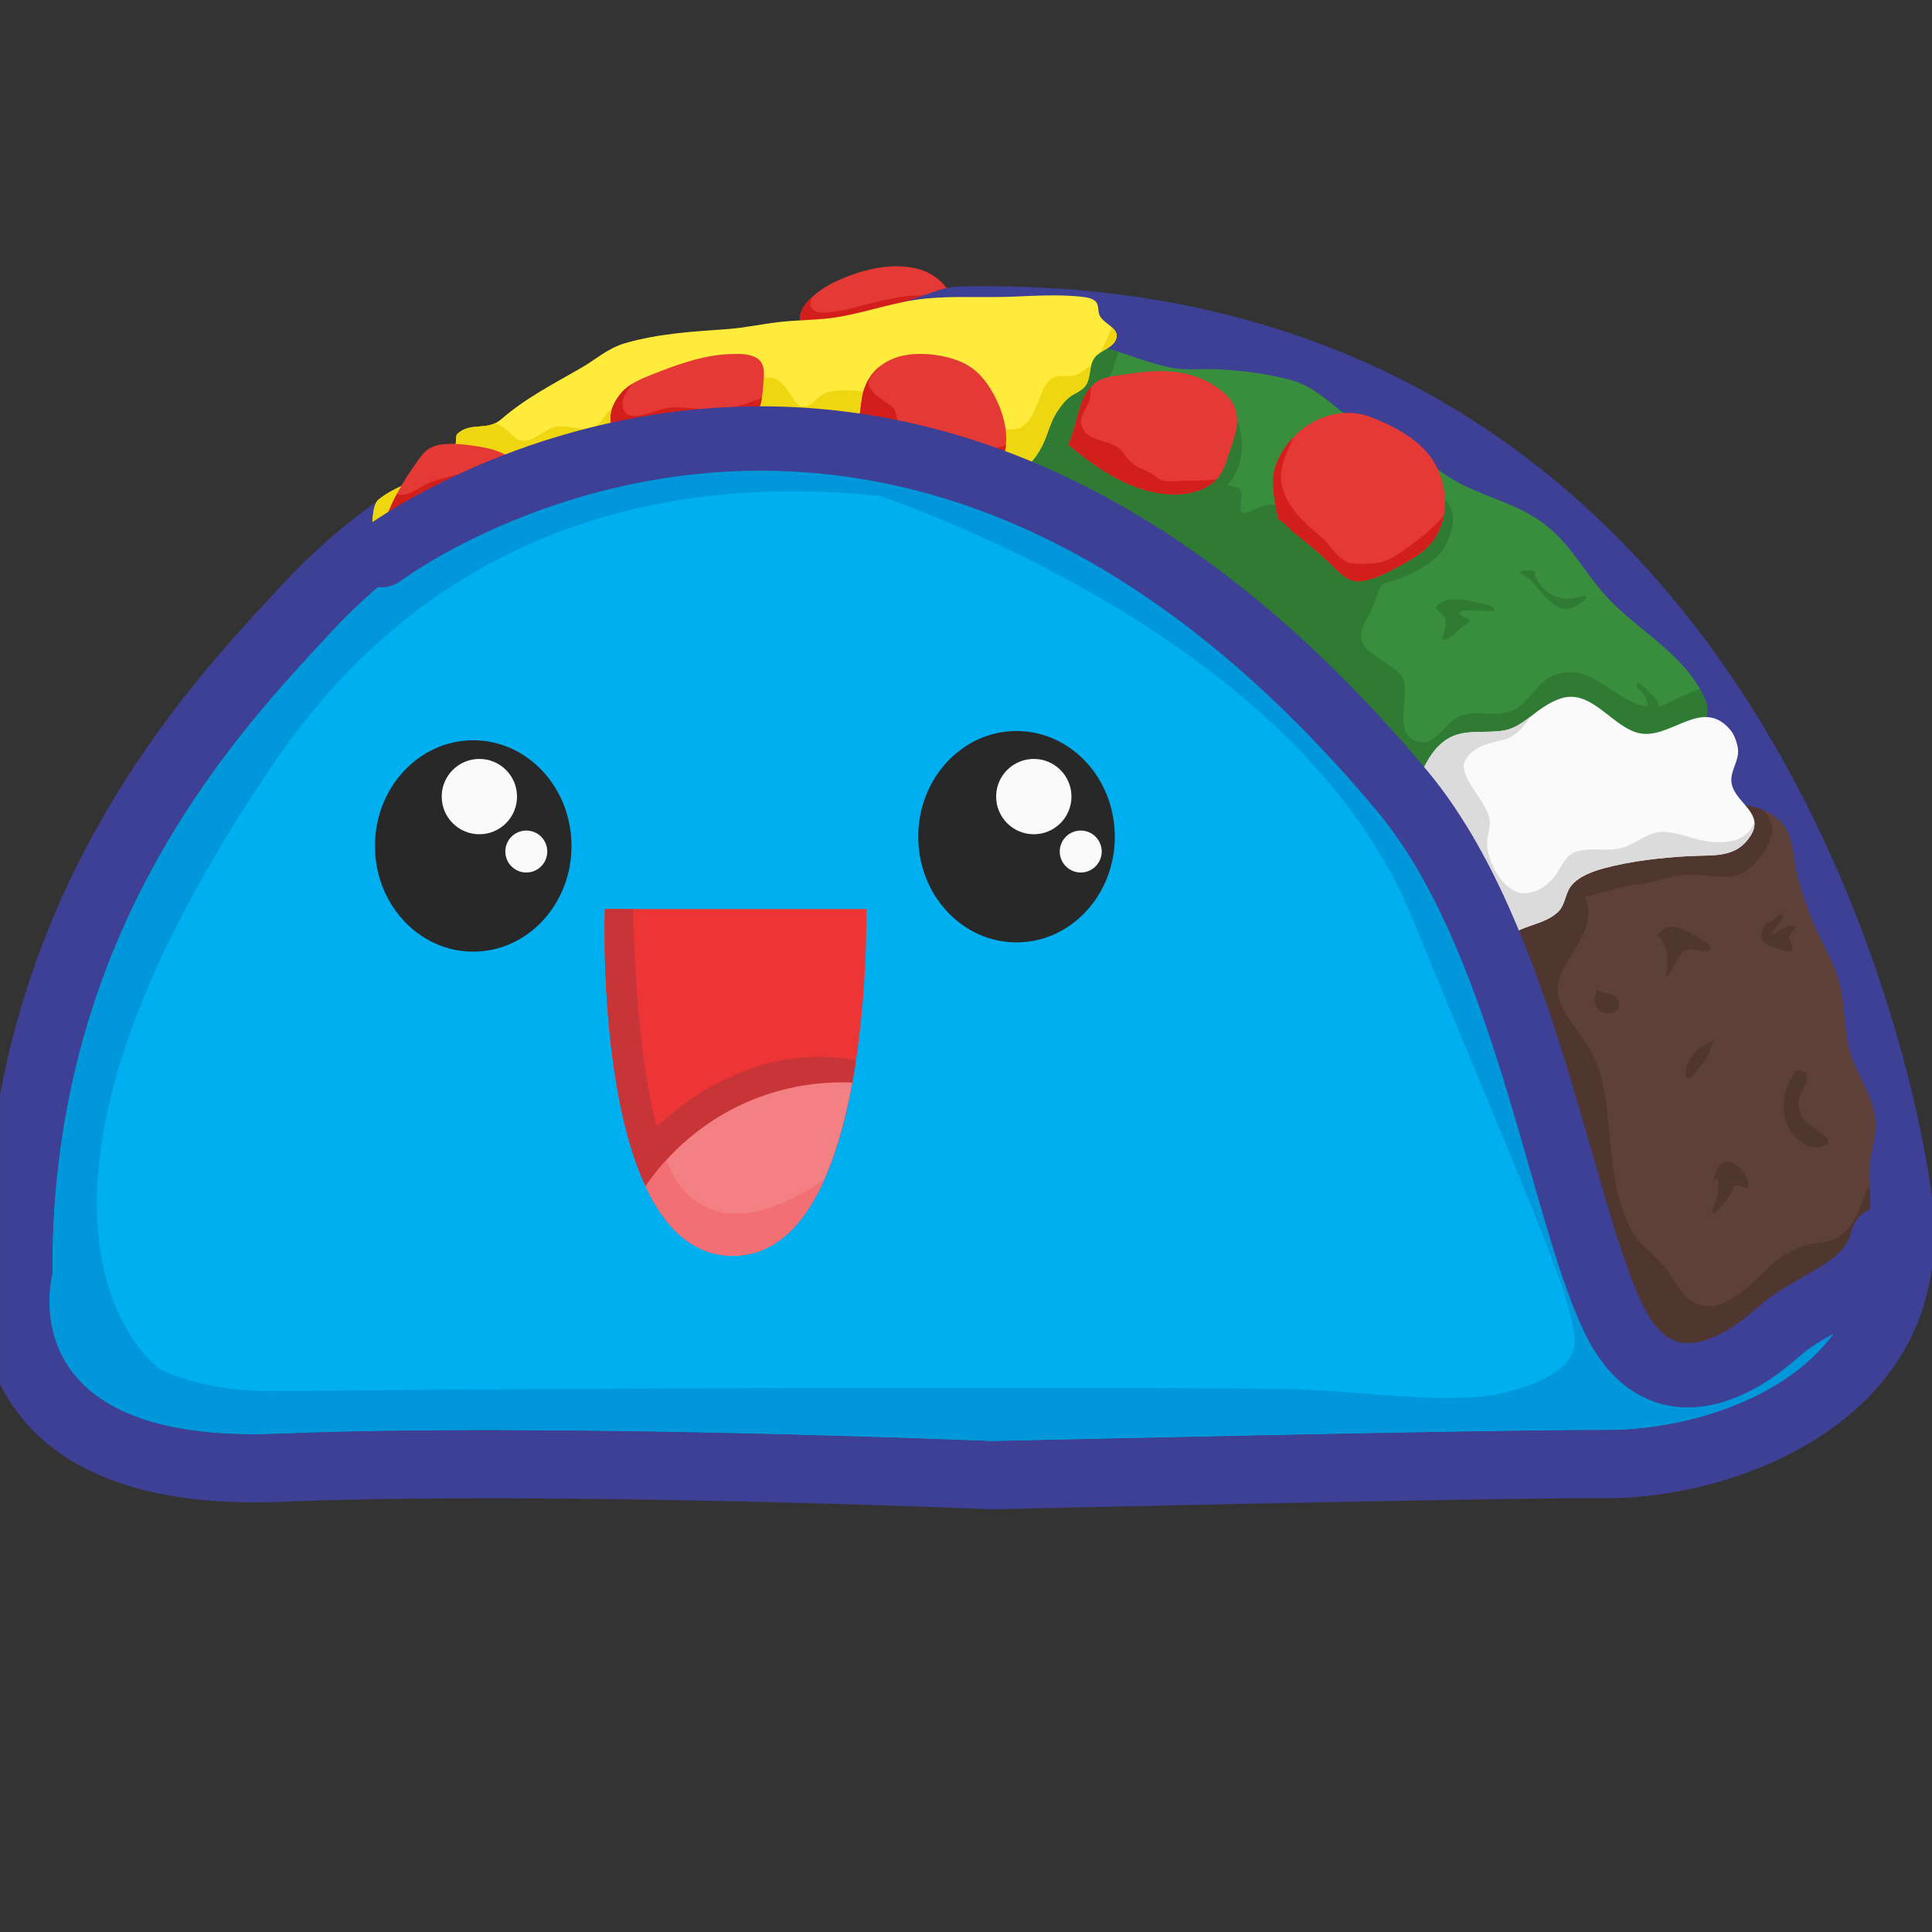 <?xml version="1.0" encoding="UTF-8" standalone="no"?><!DOCTYPE svg PUBLIC "-//W3C//DTD SVG 1.1//EN" "http://www.w3.org/Graphics/SVG/1.1/DTD/svg11.dtd"><svg width="100%" height="100%" viewBox="0 0 192 192" version="1.1" xmlns="http://www.w3.org/2000/svg" xmlns:xlink="http://www.w3.org/1999/xlink" xml:space="preserve" xmlns:serif="http://www.serif.com/" style="fill-rule:evenodd;clip-rule:evenodd;stroke-linecap:round;stroke-linejoin:round;stroke-miterlimit:1.5;"><rect x="0" y="0" width="192" height="192" fill="#333333" stroke="none"/><rect id="glimtaco" x="0.004" y="0.219" width="192" height="192" style="fill:none;"/><clipPath id="_clip1"><rect x="0.004" y="0.219" width="192" height="192"/></clipPath><g clip-path="url(#_clip1)"><g><g><path d="M79.492,31.629c-0,-1.509 2.158,-2.963 3.269,-3.513c2.505,-1.241 5.863,-2.164 8.63,-1.347c1.351,0.399 2.606,1.404 3.196,2.704c0.202,0.446 0.51,1.053 0.14,1.499c-0.803,0.968 -2.977,0.894 -4.11,0.989c-1.408,0.118 -2.814,0.314 -4.213,0.509c-1.42,0.198 -2.83,0.464 -4.25,0.652c-0.999,0.132 -1.83,0.319 -2.494,-0.548" style="fill:#e53935;"/><clipPath id="_clip2"><path d="M79.492,31.629c-0,-1.509 2.158,-2.963 3.269,-3.513c2.505,-1.241 5.863,-2.164 8.63,-1.347c1.351,0.399 2.606,1.404 3.196,2.704c0.202,0.446 0.51,1.053 0.14,1.499c-0.803,0.968 -2.977,0.894 -4.11,0.989c-1.408,0.118 -2.814,0.314 -4.213,0.509c-1.42,0.198 -2.83,0.464 -4.25,0.652c-0.999,0.132 -1.83,0.319 -2.494,-0.548"/></clipPath><g clip-path="url(#_clip2)"><path d="M82.215,27.985c-0.677,0.271 -1.352,1.108 -1.594,1.767c-0.233,0.637 0.013,1.114 0.68,1.261c0.268,0.059 0.543,0.06 0.815,0.043c1.851,-0.114 3.646,-0.758 5.446,-1.155c0.81,-0.178 1.622,-0.365 2.447,-0.462c0.72,-0.084 1.441,-0.033 2.159,-0.158c0.928,-0.162 1.775,-0.564 2.689,-0.768c1.006,-0.226 2.093,-0.433 3.015,0.142c0.315,0.195 0.698,0.473 0.671,0.888c-0.034,0.535 -0.501,1.071 -0.845,1.441c-1.09,1.172 -2.676,1.785 -4.179,2.219c-2.889,0.832 -5.945,0.756 -8.924,0.879c-0.898,0.037 -1.796,0.061 -2.695,0.081c-0.546,0.013 -1.177,0.092 -1.71,-0.061c-0.602,-0.172 -0.917,-0.776 -1.195,-1.288c-0.692,-1.275 -0.944,-2.925 -0.02,-4.185c0.703,-0.958 2.017,-1.587 2.987,-2.247" style="fill:#d21f1b;"/></g><g><path d="M5.197,126.639c0,0 -4.588,16.957 22.482,15.848c27.07,-1.109 70.947,0.737 70.947,0.737c-0,-0 50.862,-1.169 60.996,-1.106c10.133,0.064 27.959,-5.452 25.614,-22.666c-2.345,-17.214 -18.975,-85.804 -89.743,-84.215l-46.438,16.033c0,-0 -7.566,2.275 -16.216,11.609c-8.651,9.335 -27.868,29.183 -27.642,63.76Z" style="fill:#00afef;"/><clipPath id="_clip3"><path d="M5.197,126.639c0,0 -4.588,16.957 22.482,15.848c27.07,-1.109 70.947,0.737 70.947,0.737c-0,-0 50.862,-1.169 60.996,-1.106c10.133,0.064 27.959,-5.452 25.614,-22.666c-2.345,-17.214 -18.975,-85.804 -89.743,-84.215l-46.438,16.033c0,-0 -7.566,2.275 -16.216,11.609c-8.651,9.335 -27.868,29.183 -27.642,63.76Z"/></clipPath><g clip-path="url(#_clip3)"><path d="M8.146,99.55c-0,0 -13.053,39.054 19.349,38.699c32.401,-0.356 88.653,-0.442 101.168,-0.185c12.515,0.258 28.639,5.081 32.801,-11.056c4.162,-16.137 17.994,9.75 25.983,-2.765l-2.001,32.249l-168.455,10.135c-0,0 -23.26,-31.788 -23.634,-33.907c-0.373,-2.119 14.789,-33.17 14.789,-33.17" style="fill:#0098da;"/><path d="M115.211,56.618c-0,-0 -56.649,-26.938 -88.085,19.345c-31.435,46.283 -11.139,60.98 -10.135,60.709l-5.16,15.213l-18.48,-62.668l51.136,-54.007l60.22,-8.634l10.504,30.042Z" style="fill:#0098da;"/><path d="M84.621,48.321c-0,0 43.491,13.158 55.651,42.753c12.161,29.594 17.253,40.371 16.033,43.305c-1.221,2.933 -6.545,4.056 -10.32,4.791c-3.775,0.735 13.268,-0 13.268,-0l13.268,-23.588l-40.173,-81.062l-48.833,-7.944l1.106,21.745Z" style="fill:#0098da;"/></g><path d="M-1.572,126.04c-0.454,2.816 -0.943,10.18 4.797,16.07c3.833,3.934 10.974,7.702 24.731,7.138c26.856,-1.1 70.385,0.737 70.385,0.737c0.147,0.006 0.294,0.007 0.44,0.004c0,-0 50.698,-1.168 60.798,-1.104c13.144,0.083 35.404,-8.019 32.362,-30.346c-2.517,-18.474 -20.654,-91.773 -96.6,-90.066c-0.7,0.015 -1.394,0.14 -2.056,0.368l-46.299,15.984c-1.044,0.32 -9.575,3.165 -19.11,13.455c-9.217,9.945 -29.451,31.103 -29.448,67.76Zm6.769,0.599c0,0 -4.588,16.957 22.482,15.848c27.07,-1.109 70.947,0.737 70.947,0.737c-0,-0 50.862,-1.169 60.996,-1.106c10.133,0.064 27.959,-5.452 25.614,-22.666c-2.345,-17.214 -18.975,-85.804 -89.743,-84.215l-46.438,16.033c0,-0 -7.566,2.275 -16.216,11.609c-8.651,9.335 -27.868,29.183 -27.642,63.76Z" style="fill:#3e4095;"/><path d="M139.412,78.083c-0,2.171 5.141,2.245 6.385,1.499c2.309,-1.385 1.694,-5.372 4.442,-5.869c2.576,-0.466 5.05,1.005 7.455,1.647c2.747,0.734 5.673,0.519 8.28,-0.642c1.734,-0.773 4.423,-2.896 3.524,-5.084c-1.901,-4.631 -6.871,-6.991 -10.047,-10.563c-1.944,-2.187 -3.313,-4.819 -5.6,-6.704c-2.615,-2.156 -5.712,-2.769 -8.652,-4.266c-2.022,-1.029 -3.615,-2.601 -5.507,-3.821c-1.329,-0.857 -2.792,-1.191 -4.167,-1.905c-2.453,-1.274 -4.297,-3.744 -7.006,-4.535c-2.4,-0.701 -5.228,-1.043 -7.719,-1.147c-1.541,-0.065 -3.045,0.15 -4.568,-0.182c-2.459,-0.535 -4.777,-1.568 -7.219,-2.152c-4.105,-0.981 -8.362,-1.285 -12.568,-1.065c-4.318,0.226 -7.961,1.828 -12.133,2.646c-3.819,0.75 -7.823,0.778 -11.398,2.487c-2.802,1.341 -4.07,4.084 -7.362,4.541c-2.125,0.294 -8.279,-0.298 -9.279,2.136c-0.449,1.093 0.577,1.881 1.505,2.174c1.774,0.559 3.833,0.227 5.605,-0.159c6.603,-1.441 13.075,-1.91 19.798,-2.504c3.13,-0.277 6.85,-1.285 9.987,-0.725c2.339,0.418 5.825,3.176 8.241,4.217c9.11,3.925 18.247,7.966 25.353,15.169c3.433,3.48 5.834,8.025 9.015,11.744c1.301,1.52 2.95,2.501 4.497,3.728" style="fill:#388e3c;"/><clipPath id="_clip4"><path d="M139.412,78.083c-0,2.171 5.141,2.245 6.385,1.499c2.309,-1.385 1.694,-5.372 4.442,-5.869c2.576,-0.466 5.05,1.005 7.455,1.647c2.747,0.734 5.673,0.519 8.28,-0.642c1.734,-0.773 4.423,-2.896 3.524,-5.084c-1.901,-4.631 -6.871,-6.991 -10.047,-10.563c-1.944,-2.187 -3.313,-4.819 -5.6,-6.704c-2.615,-2.156 -5.712,-2.769 -8.652,-4.266c-2.022,-1.029 -3.615,-2.601 -5.507,-3.821c-1.329,-0.857 -2.792,-1.191 -4.167,-1.905c-2.453,-1.274 -4.297,-3.744 -7.006,-4.535c-2.4,-0.701 -5.228,-1.043 -7.719,-1.147c-1.541,-0.065 -3.045,0.15 -4.568,-0.182c-2.459,-0.535 -4.777,-1.568 -7.219,-2.152c-4.105,-0.981 -8.362,-1.285 -12.568,-1.065c-4.318,0.226 -7.961,1.828 -12.133,2.646c-3.819,0.75 -7.823,0.778 -11.398,2.487c-2.802,1.341 -4.07,4.084 -7.362,4.541c-2.125,0.294 -8.279,-0.298 -9.279,2.136c-0.449,1.093 0.577,1.881 1.505,2.174c1.774,0.559 3.833,0.227 5.605,-0.159c6.603,-1.441 13.075,-1.91 19.798,-2.504c3.13,-0.277 6.85,-1.285 9.987,-0.725c2.339,0.418 5.825,3.176 8.241,4.217c9.11,3.925 18.247,7.966 25.353,15.169c3.433,3.48 5.834,8.025 9.015,11.744c1.301,1.52 2.95,2.501 4.497,3.728"/></clipPath><g clip-path="url(#_clip4)"><path d="M111.307,34.758c-0.447,0.67 -0.523,1.727 -0.94,2.464c-0.616,1.088 -1.638,2.046 -2.087,3.215c-0.576,1.503 0.302,3.189 1.318,4.274c0.872,0.932 2.194,1.112 3.202,1.831c1.033,0.738 1.322,2.009 2.71,2.271c2.396,0.452 4.917,-1.096 7.344,-0.395c1.229,0.355 -0.149,2.239 0.685,2.539c0.399,0.143 1.111,-0.351 1.458,-0.501c0.713,-0.309 1.487,-0.413 2.249,-0.22c1.195,0.303 2.045,1.324 3.145,1.849c1.039,0.498 2.245,0.441 3.276,0.927c0.867,0.409 1.187,1.251 1.937,1.77c0.678,0.47 1.552,0.581 2.201,1.054c0.645,0.471 0.062,1.379 -0.255,1.867c-0.673,1.036 -0.833,2.004 -1.335,3.083c-0.324,0.696 -0.832,1.337 -0.936,2.117c-0.299,2.246 3.327,2.816 4.164,4.573c0.741,1.556 -1.234,5.771 1.682,6.276c1.516,0.262 2.531,-1.873 3.725,-2.482c1.704,-0.868 3.78,0.088 5.45,-0.658c1.731,-0.774 2.401,-2.864 4.212,-3.54c3.806,-1.421 6.019,2.979 9.632,3.179c1.029,0.058 1.89,-0.536 2.785,-0.953c1.497,-0.696 2.951,-1.271 4.634,-1.181c1.796,0.096 4.135,0.296 5.626,1.397c1.831,1.351 1.782,3.641 1.432,5.679c-0.704,4.097 -2.527,8.782 -5.407,11.837c-2.703,2.866 -6.529,4.408 -10.308,5.235c-6.852,1.501 -13.864,1.112 -20.749,0.026c-13.792,-2.174 -27.183,-7.885 -38.242,-16.418c-4.473,-3.45 -8.918,-7.36 -12.114,-12.06c-2.193,-3.226 -3.624,-6.822 -4.985,-10.454c-1.553,-4.145 -2.887,-8.457 -2.284,-12.944c0.516,-3.84 3.408,-7.301 6.281,-9.698c4.648,-3.876 10.024,-6.259 16.057,-6.957c3.655,-0.423 7.399,-0.162 11.06,0.049" style="fill:#307b34;"/><path d="M142.791,49.074c0.09,-0 0.225,0.138 0.292,0.184c0.304,0.206 0.575,0.439 0.805,0.726c1.097,1.369 0.214,3.724 -0.722,4.947c-0.522,0.683 -1.273,1.164 -2.008,1.591c-1.65,0.96 -3.378,1.509 -5.248,1.858c-0.914,0.171 -2.545,0.508 -3.017,-0.613c-0.319,-0.756 -0.165,-1.69 0.158,-2.414c0.588,-1.314 1.632,-2.424 2.496,-3.56" style="fill:#307b34;"/><path d="M122.335,41.038c0.278,0.105 0.462,0.522 0.582,0.76c0.395,0.79 0.507,1.577 0.515,2.455c0.024,2.571 -1.506,4.65 -3.775,5.742c-0.458,0.22 -0.947,0.386 -1.458,0.407c-1.924,0.08 -3.077,-1.733 -3.026,-3.497c0.028,-0.95 0.377,-1.874 0.736,-2.742" style="fill:#307b34;"/></g><path d="M45.085,45.091c-0.974,0.487 -1.875,1.417 -2.815,2c-1.528,0.947 -3.228,1.405 -4.638,2.544c-0.999,0.806 -0.363,4.504 -1.108,5.53c-0.712,0.98 -0.904,-0.089 1.108,0.85c2.079,0.97 1.128,0.143 3,-0.817c2.147,-1.101 4.096,-2.104 6.069,-3.469c2.544,-1.76 5.329,-3.251 8.183,-4.445c2.76,-1.154 5.655,-2.063 8.465,-3.096c1.578,-0.58 3.001,-1.546 4.68,-1.841c3.358,-0.589 6.77,1.8 10.162,1.758c2.151,-0.026 4.598,-0.41 6.729,0c3.318,0.638 6.262,0.486 9.396,1.661c1.671,0.627 2.725,2.527 4.764,2.245c1.986,-0.274 3.756,-2.137 4.572,-3.872c0.501,-1.065 0.734,-2.209 1.384,-3.204c0.365,-0.559 0.809,-1.163 1.36,-1.55c0.479,-0.337 1.086,-0.536 1.451,-1.015c0.639,-0.838 0.296,-2.007 0.97,-2.864c0.558,-0.71 1.636,-0.851 2.049,-1.69c0.581,-1.185 -1.22,-1.589 -1.599,-2.498c-0.199,-0.478 -0.015,-1.063 -0.468,-1.431c-0.305,-0.248 -0.785,-0.33 -1.163,-0.376c-2.667,-0.32 -5.318,-0.06 -7.983,0c-2.851,0.065 -5.814,-0.137 -8.64,0.282c-2.848,0.422 -5.555,1.44 -8.405,1.813c-1.696,0.221 -3.408,0.196 -5.106,0.39c-1.74,0.198 -3.475,0.584 -5.221,0.709c-3.456,0.249 -6.805,0.431 -10.162,1.402c-1.71,0.496 -2.852,1.578 -4.343,2.443c-2.786,1.615 -5.505,2.981 -7.965,5.116c-1.413,1.225 -3.021,0.203 -4.382,1.473c-0.212,0.198 -0.04,1.903 -0.344,1.952c-0.665,0.108 -0.239,0.148 -0.057,-0.035" style="fill:#ffeb3b;"/><clipPath id="_clip5"><path d="M45.085,45.091c-0.974,0.487 -1.875,1.417 -2.815,2c-1.528,0.947 -3.228,1.405 -4.638,2.544c-0.999,0.806 -0.363,4.504 -1.108,5.53c-0.712,0.98 -0.904,-0.089 1.108,0.85c2.079,0.97 1.128,0.143 3,-0.817c2.147,-1.101 4.096,-2.104 6.069,-3.469c2.544,-1.76 5.329,-3.251 8.183,-4.445c2.76,-1.154 5.655,-2.063 8.465,-3.096c1.578,-0.58 3.001,-1.546 4.68,-1.841c3.358,-0.589 6.77,1.8 10.162,1.758c2.151,-0.026 4.598,-0.41 6.729,0c3.318,0.638 6.262,0.486 9.396,1.661c1.671,0.627 2.725,2.527 4.764,2.245c1.986,-0.274 3.756,-2.137 4.572,-3.872c0.501,-1.065 0.734,-2.209 1.384,-3.204c0.365,-0.559 0.809,-1.163 1.36,-1.55c0.479,-0.337 1.086,-0.536 1.451,-1.015c0.639,-0.838 0.296,-2.007 0.97,-2.864c0.558,-0.71 1.636,-0.851 2.049,-1.69c0.581,-1.185 -1.22,-1.589 -1.599,-2.498c-0.199,-0.478 -0.015,-1.063 -0.468,-1.431c-0.305,-0.248 -0.785,-0.33 -1.163,-0.376c-2.667,-0.32 -5.318,-0.06 -7.983,0c-2.851,0.065 -5.814,-0.137 -8.64,0.282c-2.848,0.422 -5.555,1.44 -8.405,1.813c-1.696,0.221 -3.408,0.196 -5.106,0.39c-1.74,0.198 -3.475,0.584 -5.221,0.709c-3.456,0.249 -6.805,0.431 -10.162,1.402c-1.71,0.496 -2.852,1.578 -4.343,2.443c-2.786,1.615 -5.505,2.981 -7.965,5.116c-1.413,1.225 -3.021,0.203 -4.382,1.473c-0.212,0.198 -0.04,1.903 -0.344,1.952c-0.665,0.108 -0.239,0.148 -0.057,-0.035"/></clipPath><g clip-path="url(#_clip5)"><path d="M35.844,47.89c1.224,-0.612 2.206,-1.567 3.283,-2.392c1.961,-1.502 4.036,-2.781 6.432,-3.452c1.463,-0.41 2.879,-0.459 4.242,0.278c0.73,0.395 1.379,1.533 2.288,1.487c1.165,-0.058 2.029,-1.167 3.134,-1.397c1.221,-0.254 2.75,0.574 3.896,-0.019c0.539,-0.279 0.846,-0.91 1.223,-1.358c0.538,-0.639 1.224,-1.12 2.046,-1.304c1.815,-0.408 3.532,1.272 5.398,1.11c1.31,-0.114 2.618,-0.521 3.87,-0.902c0.641,-0.196 1.321,-0.259 1.929,-0.557c1.012,-0.496 1.733,-1.915 2.932,-1.864c0.993,0.043 1.668,1.1 2.136,1.844c0.218,0.348 0.569,0.943 1.006,1.043c0.887,0.204 1.603,-1.035 2.333,-1.335c1.02,-0.419 2.882,-0.323 3.939,-0.132c1.901,0.344 2.786,2.548 4.503,3.216c1.384,0.538 3.097,-0.097 4.525,-0.161c0.552,-0.024 1.07,0.159 1.611,0.222c0.73,0.086 1.457,0.045 2.184,0.175c0.681,0.121 1.465,0.357 2.159,0.242c2.021,-0.337 2.136,-3.428 3.258,-4.7c0.718,-0.815 1.448,-0.46 2.37,-0.585c0.721,-0.099 1.381,-0.628 1.875,-1.133c1.832,-1.874 2.08,-4.767 3.778,-6.727c1.062,-1.226 2.781,-1.844 4.312,-2.249c0.787,-0.208 1.922,-0.657 2.729,-0.376c0.842,0.293 1.503,1.13 1.985,1.838c1.781,2.619 1.653,5.959 1.467,8.99c-0.579,9.448 -5.119,19.416 -13.012,25.006c-7.271,5.151 -17.123,6.025 -25.74,6.424c-10.07,0.465 -20.112,-0.487 -30.078,-1.873c-8.203,-1.14 -16.387,-2.558 -24.45,-4.461c-2.034,-0.48 -4.059,-0.999 -6.066,-1.582c-1.666,-0.484 -3.316,-1.018 -4.959,-1.577c-1.163,-0.397 -1.581,-0.543 -2.715,-0.959c-0.331,-0.121 -1.887,-0.701 -2.255,-0.84c-0.828,-0.314 -1.032,-0.397 -1.835,-0.714c-1.517,-0.6 -3.025,-1.228 -4.481,-1.968c-1.849,-0.94 -3.152,-2.003 -2.482,-4.174" style="fill:#eed711;"/></g><path d="M85.254,42.944c0.147,-0.098 0.084,-0.658 0.096,-0.804c0.064,-0.827 0.173,-1.653 0.292,-2.474c0.302,-2.089 1.594,-3.561 3.587,-4.191c2.105,-0.666 5.573,-0.208 7.359,1.096c1.2,0.876 2.013,2.194 2.611,3.528c0.643,1.431 1.042,3.316 0.639,4.866c-0.208,0.798 -0.518,1.539 -1.367,1.807c-0.955,0.302 -2.007,-0.067 -2.915,-0.362c-1.674,-0.545 -3.304,-1.218 -4.978,-1.763" style="fill:#e53935;"/><clipPath id="_clip6"><path d="M85.254,42.944c0.147,-0.098 0.084,-0.658 0.096,-0.804c0.064,-0.827 0.173,-1.653 0.292,-2.474c0.302,-2.089 1.594,-3.561 3.587,-4.191c2.105,-0.666 5.573,-0.208 7.359,1.096c1.2,0.876 2.013,2.194 2.611,3.528c0.643,1.431 1.042,3.316 0.639,4.866c-0.208,0.798 -0.518,1.539 -1.367,1.807c-0.955,0.302 -2.007,-0.067 -2.915,-0.362c-1.674,-0.545 -3.304,-1.218 -4.978,-1.763"/></clipPath><g clip-path="url(#_clip6)"><path d="M89.411,34.732c-0.144,0.217 -0.507,0.412 -0.705,0.579c-0.625,0.529 -1.267,1.063 -1.797,1.691c-0.247,0.293 -0.547,0.654 -0.596,1.049c-0.044,0.359 0.261,0.699 0.484,0.941c0.581,0.629 1.358,0.969 1.965,1.545c0.477,0.453 0.213,1.392 0.716,1.744c0.313,0.218 0.763,0.23 1.13,0.257c0.662,0.049 1.344,0.047 1.991,0.208c0.966,0.242 1.61,0.875 2.452,1.334c0.611,0.331 1.356,0.489 2.042,0.545c1.335,0.108 2.386,-0.168 3.62,-0.632c0.346,-0.13 1.099,-0.531 1.448,-0.248c0.401,0.325 0.181,1.161 0.063,1.556c-0.41,1.376 -1.416,2.663 -2.52,3.553c-1.524,1.228 -3.95,0.846 -5.703,0.515c-3.721,-0.703 -7.556,-2.132 -10.796,-4.097c-1.24,-0.751 -2.774,-1.748 -3.307,-3.18c-0.495,-1.33 0.327,-2.825 0.991,-3.94c0.551,-0.924 1.153,-1.906 1.891,-2.695c0.367,-0.392 0.801,-0.786 1.346,-0.889c0.771,-0.146 1.608,0.071 2.362,0.223" style="fill:#d21f1b;"/></g><path d="M61.869,45.926c2.181,-0 4.502,-0.319 6.575,-1.026c1.398,-0.478 2.801,-1.163 4.099,-1.867c0.84,-0.456 1.91,-0.97 2.504,-1.745c0.713,-0.931 0.721,-2.18 0.827,-3.292c0.088,-0.924 0.166,-2.007 -0.801,-2.491c-0.802,-0.4 -1.771,-0.342 -2.643,-0.312c-2.56,0.089 -5.362,1.116 -7.716,2.058c-1.024,0.41 -2.203,0.9 -2.937,1.76c-1.132,1.324 -1.458,2.648 -0.672,4.219c0.297,0.595 0.621,1.195 0.972,1.76c0.147,0.235 0.382,0.457 0.22,0.733" style="fill:#e53935;"/><clipPath id="_clip7"><path d="M61.869,45.926c2.181,-0 4.502,-0.319 6.575,-1.026c1.398,-0.478 2.801,-1.163 4.099,-1.867c0.84,-0.456 1.91,-0.97 2.504,-1.745c0.713,-0.931 0.721,-2.18 0.827,-3.292c0.088,-0.924 0.166,-2.007 -0.801,-2.491c-0.802,-0.4 -1.771,-0.342 -2.643,-0.312c-2.56,0.089 -5.362,1.116 -7.716,2.058c-1.024,0.41 -2.203,0.9 -2.937,1.76c-1.132,1.324 -1.458,2.648 -0.672,4.219c0.297,0.595 0.621,1.195 0.972,1.76c0.147,0.235 0.382,0.457 0.22,0.733"/></clipPath><g clip-path="url(#_clip7)"><path d="M40.388,46.201c-0.546,0.182 -1.08,1.018 -1.423,1.428c-1.164,1.387 -2.233,2.86 -2.933,4.539c-0.339,0.813 -0.919,2.202 0.229,2.623c1.276,0.469 3.004,-0.236 4.22,-0.604c1.822,-0.552 3.258,-1.596 4.944,-2.4c1.775,-0.848 3.65,-1.488 5.503,-2.139c0.31,-0.109 0.62,-0.217 0.929,-0.328c1.023,-0.368 3.027,-1.05 2.894,-2.486c-0.138,-1.494 -1.812,-2.064 -3.094,-1.974c-1.649,0.117 -2.775,1.057 -4.231,1.664c-1.496,0.624 -3.13,0.828 -4.642,1.406c-0.888,0.339 -1.748,1.138 -2.713,1.239c-0.954,0.099 -1.052,-0.684 -0.646,-1.319" style="fill:#d21f1b;"/><path d="M64.045,36.576c-0.172,0.343 -0.524,0.638 -0.765,0.932c-0.372,0.454 -0.694,0.945 -0.994,1.45c-0.23,0.384 -0.465,0.805 -0.418,1.268c0.21,2.075 2.911,0.689 4.052,0.41c1.61,-0.393 3.185,0.079 4.805,0.117c1.111,0.026 2.197,-0.25 3.252,-0.577c0.745,-0.231 1.463,-0.538 2.204,-0.778c0.301,-0.097 0.702,-0.229 1.015,-0.106c0.612,0.242 0.328,1.226 0.194,1.666c-0.336,1.103 -0.862,2.312 -1.705,3.12c-0.876,0.839 -2.126,1.253 -3.283,1.518c-2.588,0.593 -5.356,0.506 -7.995,0.536c-1.414,0.016 -3.455,0.24 -4.66,-0.696c-0.551,-0.428 -0.6,-1.109 -0.628,-1.752c-0.057,-1.349 0.309,-2.666 1.215,-3.686c0.852,-0.962 1.888,-1.791 2.887,-2.595" style="fill:#d21f1b;"/></g><path d="M51.343,46.22c-0.143,-0.521 -0.665,-0.79 -1.111,-1.029c-1.107,-0.591 -2.312,-0.781 -3.544,-0.941c-1.199,-0.156 -2.805,-0.314 -3.925,0.264c-0.646,0.334 -1.091,1.058 -1.498,1.633c-1.014,1.434 -1.949,2.991 -2.617,4.619c-0.379,0.924 -0.712,1.894 -0.908,2.875c-0.069,0.347 -0.213,0.871 0.017,1.187c0.343,0.47 1.063,0.34 1.543,0.244c1.203,-0.24 2.399,-0.602 3.483,-1.183c0.901,-0.484 1.812,-1.06 2.547,-1.777c1.781,-1.737 2.923,-3.836 5.18,-5.04" style="fill:#e53935;"/><clipPath id="_clip8"><path d="M51.343,46.22c-0.143,-0.521 -0.665,-0.79 -1.111,-1.029c-1.107,-0.591 -2.312,-0.781 -3.544,-0.941c-1.199,-0.156 -2.805,-0.314 -3.925,0.264c-0.646,0.334 -1.091,1.058 -1.498,1.633c-1.014,1.434 -1.949,2.991 -2.617,4.619c-0.379,0.924 -0.712,1.894 -0.908,2.875c-0.069,0.347 -0.213,0.871 0.017,1.187c0.343,0.47 1.063,0.34 1.543,0.244c1.203,-0.24 2.399,-0.602 3.483,-1.183c0.901,-0.484 1.812,-1.06 2.547,-1.777c1.781,-1.737 2.923,-3.836 5.18,-5.04"/></clipPath><g clip-path="url(#_clip8)"><path d="M40.388,46.201c-0.546,0.182 -1.08,1.018 -1.423,1.428c-1.164,1.387 -2.233,2.86 -2.933,4.539c-0.339,0.813 -0.919,2.202 0.229,2.623c1.276,0.469 3.004,-0.236 4.22,-0.604c1.822,-0.552 3.258,-1.596 4.944,-2.4c1.775,-0.848 3.65,-1.488 5.503,-2.139c0.31,-0.109 0.62,-0.217 0.929,-0.328c1.023,-0.368 3.027,-1.05 2.894,-2.486c-0.138,-1.494 -1.812,-2.064 -3.094,-1.974c-1.649,0.117 -2.775,1.057 -4.231,1.664c-1.496,0.624 -3.13,0.828 -4.642,1.406c-0.888,0.339 -1.748,1.138 -2.713,1.239c-0.954,0.099 -1.052,-0.684 -0.646,-1.319" style="fill:#d21f1b;"/></g><path d="M148.639,90.648c-0,1.773 -0.139,3.626 0.646,5.284c0.786,1.661 2.392,2.798 2.92,4.614c0.413,1.418 0.315,2.866 0.436,4.318c0.166,2 0.519,3.95 1.04,5.886c1.202,4.466 3.304,8.509 5.422,12.597c0.676,1.305 1.398,2.596 1.816,4.012c0.227,0.767 0.175,1.57 0.352,2.341c0.343,1.495 1.183,2.711 2.347,3.692c1.331,1.124 2.898,1.724 4.613,1.965c2.245,0.315 4.481,0.228 6.589,-0.689c1.541,-0.671 2.857,-1.941 4.055,-3.092c1.103,-1.06 2.326,-2.023 3.288,-3.222c1.452,-1.808 2.562,-4.309 3.353,-6.483c0.601,-1.654 0.235,-3.534 0.235,-5.25c-0,-1.929 0.872,-3.652 0.583,-5.636c-0.338,-2.325 -1.791,-4.135 -2.449,-6.328c-0.669,-2.232 -0.467,-4.656 -1.068,-6.922c-0.627,-2.364 -2.04,-4.442 -2.892,-6.732c-0.563,-1.514 -1.146,-3.068 -1.444,-4.66c-0.401,-2.138 -0.261,-4.016 -2.34,-5.351c-3.11,-1.997 -7.094,-0.654 -10.373,0.042c-3.982,0.846 -8.367,1.007 -11.954,3.131" style="fill:#5d4037;"/><clipPath id="_clip9"><path d="M148.639,90.648c-0,1.773 -0.139,3.626 0.646,5.284c0.786,1.661 2.392,2.798 2.92,4.614c0.413,1.418 0.315,2.866 0.436,4.318c0.166,2 0.519,3.95 1.04,5.886c1.202,4.466 3.304,8.509 5.422,12.597c0.676,1.305 1.398,2.596 1.816,4.012c0.227,0.767 0.175,1.57 0.352,2.341c0.343,1.495 1.183,2.711 2.347,3.692c1.331,1.124 2.898,1.724 4.613,1.965c2.245,0.315 4.481,0.228 6.589,-0.689c1.541,-0.671 2.857,-1.941 4.055,-3.092c1.103,-1.06 2.326,-2.023 3.288,-3.222c1.452,-1.808 2.562,-4.309 3.353,-6.483c0.601,-1.654 0.235,-3.534 0.235,-5.25c-0,-1.929 0.872,-3.652 0.583,-5.636c-0.338,-2.325 -1.791,-4.135 -2.449,-6.328c-0.669,-2.232 -0.467,-4.656 -1.068,-6.922c-0.627,-2.364 -2.04,-4.442 -2.892,-6.732c-0.563,-1.514 -1.146,-3.068 -1.444,-4.66c-0.401,-2.138 -0.261,-4.016 -2.34,-5.351c-3.11,-1.997 -7.094,-0.654 -10.373,0.042c-3.982,0.846 -8.367,1.007 -11.954,3.131"/></clipPath><g clip-path="url(#_clip9)"><path d="M155.794,86.227c0.798,1.597 2.194,2.857 2.051,4.81c-0.2,2.737 -3.197,4.937 -3.039,7.62c0.077,1.314 1.089,2.557 1.831,3.575c1.018,1.397 1.926,2.803 2.385,4.493c1.34,4.938 0.598,10.491 2.93,15.215c0.836,1.695 2.244,2.518 3.443,3.913c1.037,1.206 1.741,3.155 3.312,3.756c2.915,1.114 5.856,-2.68 7.717,-4.221c0.98,-0.812 2.012,-1.364 3.246,-1.678c1.025,-0.261 2.163,-0.219 3.083,-0.799c1.44,-0.908 2.174,-3.093 2.771,-4.59c1.097,-2.749 2.751,-5.198 3.905,-7.915c0.297,-0.698 0.852,-2.668 1.867,-1.585c1.08,1.152 1.165,3.131 1.265,4.603c0.284,4.173 -0.104,8.42 -1.401,12.407c-2.303,7.08 -6.267,14.122 -12.711,18.153c-2.18,1.364 -4.667,2.582 -7.274,2.745c-3.312,0.209 -6.883,-0.972 -9.799,-2.472c-7.728,-3.978 -11.174,-11.932 -13.58,-19.835c-1.971,-6.472 -3.434,-12.946 -4.125,-19.677c-0.569,-5.551 -1.376,-12.688 3.483,-16.713c1.333,-1.103 3.002,-1.682 4.621,-2.218" style="fill:#4f362f;"/><path d="M154.423,91.508c0.08,-0.026 0.185,-0.292 0.227,-0.36c0.19,-0.303 0.378,-0.607 0.603,-0.886c0.598,-0.738 1.232,-1.024 2.166,-1.156c1.587,-0.223 3.549,-1.027 5.142,-1.186c1.841,-0.184 3.573,-0.972 5.436,-0.999c1.875,-0.027 4.065,0.755 5.725,-0.499c0.499,-0.377 0.95,-0.87 1.309,-1.38c0.524,-0.746 1.079,-1.682 1.079,-2.623c0,-0.822 -0.573,-1.655 -1.128,-2.215c-1.357,-1.366 -3.14,-1.924 -5.008,-2.102c-1.165,-0.111 -2.386,-0.25 -3.554,-0.135c-2.959,0.29 -5.79,1.568 -8.565,2.545c-2.876,1.014 -5.819,1.865 -8.642,3.023" style="fill:#4f362f;"/></g><path d="M140.557,78.437c0.31,-0.155 0.613,-1.462 0.759,-1.764c0.621,-1.285 1.27,-2.427 2.505,-3.218c1.686,-1.08 3.798,-0.519 5.679,-0.868c1.31,-0.244 2.303,-1.167 3.341,-1.933c0.815,-0.6 1.903,-1.266 2.927,-1.388c2.629,-0.313 4.562,2.912 6.985,3.563c2.966,0.798 6.011,-3.182 8.715,-0.797c0.277,0.245 0.545,0.534 0.734,0.854c0.256,0.434 0.422,0.95 0.502,1.447c0.227,1.392 -1.05,2.488 -0.52,3.897c0.644,1.709 3.083,2.703 1.82,4.765c-1.442,2.355 -3.76,1.948 -6.12,2.08c-2.808,0.157 -5.793,0.49 -8.507,1.219c-1.101,0.296 -2.592,0.841 -3.293,1.81c-0.558,0.771 -0.528,1.811 -1.229,2.498c-1.063,1.041 -2.667,1.256 -3.96,1.873c-0.73,0.348 -1.166,0.927 -1.814,1.363c-0.514,0.346 -1.222,0.742 -1.858,0.555c-1.556,-0.456 -1.962,-2.333 -2.474,-3.643c-0.618,-1.582 -1.157,-3.176 -1.912,-4.702c-0.974,-1.97 -3.096,-3.583 -2.498,-5.977" style="fill:#fafafa;"/><clipPath id="_clip10"><path d="M140.557,78.437c0.31,-0.155 0.613,-1.462 0.759,-1.764c0.621,-1.285 1.27,-2.427 2.505,-3.218c1.686,-1.08 3.798,-0.519 5.679,-0.868c1.31,-0.244 2.303,-1.167 3.341,-1.933c0.815,-0.6 1.903,-1.266 2.927,-1.388c2.629,-0.313 4.562,2.912 6.985,3.563c2.966,0.798 6.011,-3.182 8.715,-0.797c0.277,0.245 0.545,0.534 0.734,0.854c0.256,0.434 0.422,0.95 0.502,1.447c0.227,1.392 -1.05,2.488 -0.52,3.897c0.644,1.709 3.083,2.703 1.82,4.765c-1.442,2.355 -3.76,1.948 -6.12,2.08c-2.808,0.157 -5.793,0.49 -8.507,1.219c-1.101,0.296 -2.592,0.841 -3.293,1.81c-0.558,0.771 -0.528,1.811 -1.229,2.498c-1.063,1.041 -2.667,1.256 -3.96,1.873c-0.73,0.348 -1.166,0.927 -1.814,1.363c-0.514,0.346 -1.222,0.742 -1.858,0.555c-1.556,-0.456 -1.962,-2.333 -2.474,-3.643c-0.618,-1.582 -1.157,-3.176 -1.912,-4.702c-0.974,-1.97 -3.096,-3.583 -2.498,-5.977"/></clipPath><g clip-path="url(#_clip10)"><path d="M153.358,68.543c-0.62,1.861 -2.017,4.488 -3.883,4.96c-1.359,0.344 -3.161,0.622 -3.899,2.148c-0.291,0.602 0.063,1.361 0.337,1.901c0.62,1.227 1.713,2.344 2.084,3.683c0.237,0.856 -0.228,1.696 -0.218,2.554c0.018,1.636 1.254,4.089 2.807,4.783c1.572,0.701 3.335,-0.55 4.15,-1.814c0.513,-0.795 0.901,-1.783 1.876,-2.108c1.484,-0.494 3.091,0.021 4.575,-0.393c1.413,-0.395 2.621,-1.641 4.136,-1.589c1.776,0.062 3.421,1.006 5.239,1.023c1.349,0.013 2.333,-0.093 3.296,-1.114c0.363,-0.385 0.803,-1.821 1.317,-1.904c0.422,-0.069 0.785,0.623 0.932,0.913c2.261,4.475 -1.973,8.828 -5.197,11.343c-5.927,4.623 -13.067,8.011 -20.398,9.68c-3.224,0.734 -6.883,1.221 -9.975,-0.278c-5.639,-2.733 -7.622,-9.806 -8.194,-15.523c-0.37,-3.697 -0.403,-7.601 0.868,-11.142c1.832,-5.108 6.154,-9.929 11.268,-11.902c4.464,-1.721 9.601,-1.589 14.133,-0.281" style="fill:#dbdbdb;"/></g><path d="M60.112,90.336l25.983,0c-0,0 0.717,34.46 -13.268,34.46c-13.985,0 -12.715,-34.46 -12.715,-34.46Z" style="fill:#ed3536;"/><clipPath id="_clip11"><path d="M60.112,90.336l25.983,0c-0,0 0.717,34.46 -13.268,34.46c-13.985,0 -12.715,-34.46 -12.715,-34.46Z"/></clipPath><g clip-path="url(#_clip11)"><path d="M62.876,87.941c-0,-0 -0.02,15.176 2.396,24.05c-0,0 10.688,-11.147 23.956,-5.254l-3.864,27.136c-0,-0 -40.986,-6.668 -40.916,-7.971c0.071,-1.303 2.027,-46.069 2.027,-46.069l16.401,8.108Z" style="fill:#c73538;"/><circle cx="83.669" cy="131.154" r="23.587" style="fill:#f38184;"/><clipPath id="_clip12"><circle cx="83.669" cy="131.154" r="23.587"/></clipPath><g clip-path="url(#_clip12)"><path d="M66.107,114.845c-0,0 3.016,12.193 17.598,1.106l2.396,12.715l-26.75,2.488l-2.919,-11.333l9.675,-4.976Z" style="fill:#f27073;"/></g></g><ellipse cx="47.028" cy="84.071" rx="9.767" ry="10.504" style="fill:#282828;"/><clipPath id="_clip13"><ellipse cx="47.028" cy="84.071" rx="9.767" ry="10.504"/></clipPath><g clip-path="url(#_clip13)"><g><circle cx="47.639" cy="79.164" r="3.743" style="fill:#fafafa;"/><circle cx="52.303" cy="84.624" r="2.085" style="fill:#fafafa;"/></g></g><ellipse cx="101.021" cy="83.15" rx="9.767" ry="10.504" style="fill:#282828;"/><clipPath id="_clip14"><ellipse cx="101.021" cy="83.15" rx="9.767" ry="10.504"/></clipPath><g clip-path="url(#_clip14)"><g><circle cx="102.738" cy="79.164" r="3.743" style="fill:#fafafa;"/><circle cx="107.402" cy="84.624" r="2.085" style="fill:#fafafa;"/></g></g><path d="M37.913,55.165c-0,-0 50.148,-37.918 101.438,23.446c12.078,14.451 15.717,41.447 21.008,52.451c3.813,7.931 10.444,6.598 16.4,1.29c3.674,-3.274 8.981,-3.957 10.346,-9.238" style="fill:none;stroke:#3e4095;stroke-width:6.4px;"/></g><path d="M127.072,51.639c0.467,0.156 1.069,0.925 1.457,1.231c1.317,1.044 2.633,2.131 3.837,3.306c0.7,0.684 1.583,1.663 2.676,1.6c1.288,-0.076 2.707,-0.794 3.817,-1.403c1.09,-0.599 2.358,-1.268 3.202,-2.207c1.959,-2.182 1.938,-5.423 0.624,-7.938c-1.234,-2.361 -4.007,-3.821 -6.384,-4.753c-3.958,-1.553 -8.363,1.14 -9.605,5.045c-0.545,1.714 0.376,5.119 0.376,5.119Z" style="fill:#e53935;"/><clipPath id="_clip15"><path d="M127.072,51.639c0.467,0.156 1.069,0.925 1.457,1.231c1.317,1.044 2.633,2.131 3.837,3.306c0.7,0.684 1.583,1.663 2.676,1.6c1.288,-0.076 2.707,-0.794 3.817,-1.403c1.09,-0.599 2.358,-1.268 3.202,-2.207c1.959,-2.182 1.938,-5.423 0.624,-7.938c-1.234,-2.361 -4.007,-3.821 -6.384,-4.753c-3.958,-1.553 -8.363,1.14 -9.605,5.045c-0.545,1.714 0.376,5.119 0.376,5.119Z"/></clipPath><g clip-path="url(#_clip15)"><path d="M128.923,42.685c-0.224,0.373 -0.374,0.81 -0.56,1.202c-0.573,1.204 -1.231,2.666 -1.023,4.037c0.357,2.36 2.213,3.962 3.932,5.416c0.825,0.698 1.374,1.732 2.271,2.339c0.458,0.31 1.046,0.355 1.583,0.355c0.821,0 1.664,-0.018 2.455,-0.275c0.83,-0.269 1.508,-0.781 2.211,-1.276c1.073,-0.758 2.172,-1.617 3.083,-2.567c0.477,-0.498 0.961,-0.999 1.381,-1.547c0.134,-0.174 0.364,-0.584 0.618,-0.601c0.258,-0.018 0.279,0.673 0.289,0.816c0.066,0.895 -0.066,1.805 -0.263,2.677c-0.723,3.188 -2.748,5.619 -5.492,7.324c-0.928,0.576 -1.917,1.068 -2.974,1.356c-4.541,1.236 -8.605,-1.239 -11.997,-3.99c-1.938,-1.571 -3.901,-3.316 -4.64,-5.786c-0.496,-1.654 0.098,-3.167 0.803,-4.661c0.92,-1.951 2.152,-3.813 3.963,-5.045c0.529,-0.36 1.131,-0.605 1.717,-0.855" style="fill:#d21f1b;"/></g><path d="M106.171,44.198c2.907,2.422 6.45,4.845 10.359,4.941c1.727,0.043 3.797,-0.481 4.778,-2.012c0.503,-0.784 0.681,-1.676 0.987,-2.541c0.466,-1.319 0.924,-2.647 0.438,-4.029c-0.356,-1.014 -1.244,-1.698 -2.113,-2.265c-2.529,-1.651 -5.578,-1.592 -8.467,-1.133c-1.19,0.189 -2.482,0.178 -3.449,1.001c-1.559,1.325 -1.614,4.023 -2.454,5.807" style="fill:#e53935;"/><clipPath id="_clip16"><path d="M106.171,44.198c2.907,2.422 6.45,4.845 10.359,4.941c1.727,0.043 3.797,-0.481 4.778,-2.012c0.503,-0.784 0.681,-1.676 0.987,-2.541c0.466,-1.319 0.924,-2.647 0.438,-4.029c-0.356,-1.014 -1.244,-1.698 -2.113,-2.265c-2.529,-1.651 -5.578,-1.592 -8.467,-1.133c-1.19,0.189 -2.482,0.178 -3.449,1.001c-1.559,1.325 -1.614,4.023 -2.454,5.807"/></clipPath><g clip-path="url(#_clip16)"><path d="M108.391,37.925c0,0.728 0.078,1.387 -0.203,2.092c-0.293,0.736 -0.951,1.405 -0.702,2.251c0.431,1.461 2.193,1.433 3.318,2.008c0.702,0.358 1.045,1.159 1.617,1.68c0.539,0.492 1.175,0.659 1.797,0.991c0.394,0.21 0.715,0.538 1.119,0.725c0.58,0.268 1.275,0.127 1.889,0.117c1.266,-0.019 2.501,-0.001 3.762,-0.156c0.481,-0.059 0.963,-0.109 1.445,-0.166c0.073,-0.008 0.422,-0.117 0.478,-0.03c0.072,0.109 -0.122,0.358 -0.172,0.44c-0.306,0.498 -0.662,0.979 -1.049,1.416c-1.849,2.087 -4.569,1.927 -7.139,1.776c-1.826,-0.107 -3.676,-0.251 -5.46,-0.677c-0.89,-0.212 -1.839,-0.477 -2.605,-0.996c-0.55,-0.373 -0.926,-0.954 -1.283,-1.502c-0.443,-0.681 -0.928,-1.437 -1.066,-2.251c-0.15,-0.879 0.074,-1.833 0.257,-2.691c0.456,-2.136 1.18,-4.13 2.943,-5.502" style="fill:#d21f1b;"/></g></g><path d="M164.732,92.976c0.848,0.636 0.99,1.882 0.961,2.851c-0.004,0.12 -0.178,1.237 -0.095,1.27c0.101,0.041 0.395,-0.49 0.435,-0.554c0.373,-0.588 0.753,-1.464 1.243,-1.953c0.443,-0.443 1.41,-0.152 1.934,-0.076c0.196,0.028 0.665,0.119 0.781,-0.124c0.228,-0.477 -1.054,-1.114 -1.329,-1.276c-0.825,-0.485 -2.071,-1.285 -3.07,-0.936c-0.377,0.131 -0.614,0.529 -0.953,0.728" style="fill:#4f362f;"/><path d="M178.435,106.68c-0.427,0.284 -0.672,0.926 -0.843,1.374c-0.609,1.601 -0.381,3.642 0.793,4.931c0.649,0.713 1.895,1.326 2.856,0.93c0.572,-0.235 0.532,-0.704 0.101,-1.082c-0.816,-0.716 -1.983,-1.081 -2.412,-2.173c-0.25,-0.637 -0.237,-1.355 0.028,-1.987c0.217,-0.517 0.632,-0.939 0.619,-1.535c-0.016,-0.697 -0.833,-0.956 -1.338,-0.545" style="fill:#4f362f;"/><path d="M170.565,117.151c0.177,0.059 0.238,0.496 0.247,0.641c0.042,0.709 -0.245,1.344 -0.472,1.998c-0.043,0.122 -0.29,0.643 -0.155,0.768c0.12,0.11 0.591,-0.394 0.658,-0.461c0.526,-0.527 1.075,-1.175 1.313,-1.889c0.198,-0.594 0.494,-0.398 0.989,-0.259c0.162,0.045 0.563,0.215 0.593,-0.073c0.099,-0.938 -1.053,-2.386 -2.012,-2.437c-0.83,-0.045 -1.442,1.177 -1.367,1.889" style="fill:#4f362f;"/><path d="M175.976,91.571c-0.664,0.166 -1.19,1.374 -0.785,1.914c0.366,0.487 1.141,0.691 1.698,0.854c0.273,0.081 0.833,0.345 1.102,0.147c0.42,-0.31 -0.25,-1.037 -0.194,-1.414c0.037,-0.246 0.873,-0.899 0.579,-1.026c-0.576,-0.25 -1.304,0.29 -1.765,0.568c-0.046,0.027 -0.567,0.364 -0.616,0.292c-0.056,-0.085 0.217,-0.422 0.259,-0.484c0.281,-0.409 0.815,-0.817 0.894,-1.332c0.078,-0.506 -0.557,-0.062 -0.694,0.067c-0.152,0.143 -0.285,0.296 -0.453,0.422" style="fill:#4f362f;"/><path d="M170.213,103.447c-1.069,0.356 -2.065,1.194 -2.493,2.249c-0.09,0.22 -0.515,1.401 0.017,1.45c0.361,0.034 0.686,-0.566 0.88,-0.792c0.35,-0.412 0.816,-0.787 1.054,-1.282c0.292,-0.611 0.299,-1.202 0.747,-1.763" style="fill:#4f362f;"/><path d="M142.63,60.39c0.348,0.523 0.999,0.596 1.05,1.398c0.026,0.412 -0.132,0.853 -0.232,1.248c-0.028,0.111 -0.149,0.386 -0.047,0.488c0.17,0.171 0.61,-0.104 0.753,-0.2c0.481,-0.322 0.845,-0.801 1.316,-1.144c0.144,-0.106 0.539,-0.296 0.575,-0.504c0.045,-0.253 -1.201,-0.512 -0.984,-0.823c0.115,-0.166 0.456,-0.158 0.629,-0.173c0.652,-0.059 1.307,0.015 1.959,0.047c0.1,0.005 0.895,0.068 0.852,-0.171c-0.071,-0.397 -1.193,-0.57 -1.48,-0.634c-1.259,-0.283 -3.351,-0.823 -4.315,0.382" style="fill:#307b34;"/><path d="M152.468,57.016c0.57,1.329 1.465,2.274 2.964,2.47c0.607,0.079 1.16,-0.062 1.738,-0.219c0.101,-0.027 0.532,-0.166 0.446,0.086c-0.117,0.338 -0.56,0.621 -0.846,0.798c-1.976,1.228 -3.277,-1.003 -4.421,-2.235c-0.251,-0.271 -0.533,-0.506 -0.848,-0.697c-0.119,-0.072 -0.38,-0.179 -0.427,-0.326c-0.05,-0.158 0.361,-0.197 0.441,-0.205c0.332,-0.033 0.987,-0.079 1.133,0.31" style="fill:#307b34;"/><path d="M163.66,70.806c0.282,-0.564 -0.037,-1.459 -0.396,-1.9c-0.156,-0.191 -0.695,-0.653 -0.589,-0.946c0.052,-0.141 0.238,-0.07 0.326,-0.016c0.285,0.172 0.516,0.47 0.741,0.71c0.285,0.305 0.746,0.605 0.939,0.978c0.171,0.329 0.064,0.673 0.341,0.974c0.382,0.415 0.983,0.584 1.501,0.76" style="fill:#307b34;"/><path d="M158.692,98.312c-0,0.67 -0.515,1.061 -0.032,1.79c0.36,0.543 1.105,0.729 1.702,0.501c0.592,-0.225 0.727,-0.948 0.327,-1.416c-0.523,-0.612 -1.574,-0.4 -2.191,-0.925" style="fill:#4f362f;"/></g></g></svg>